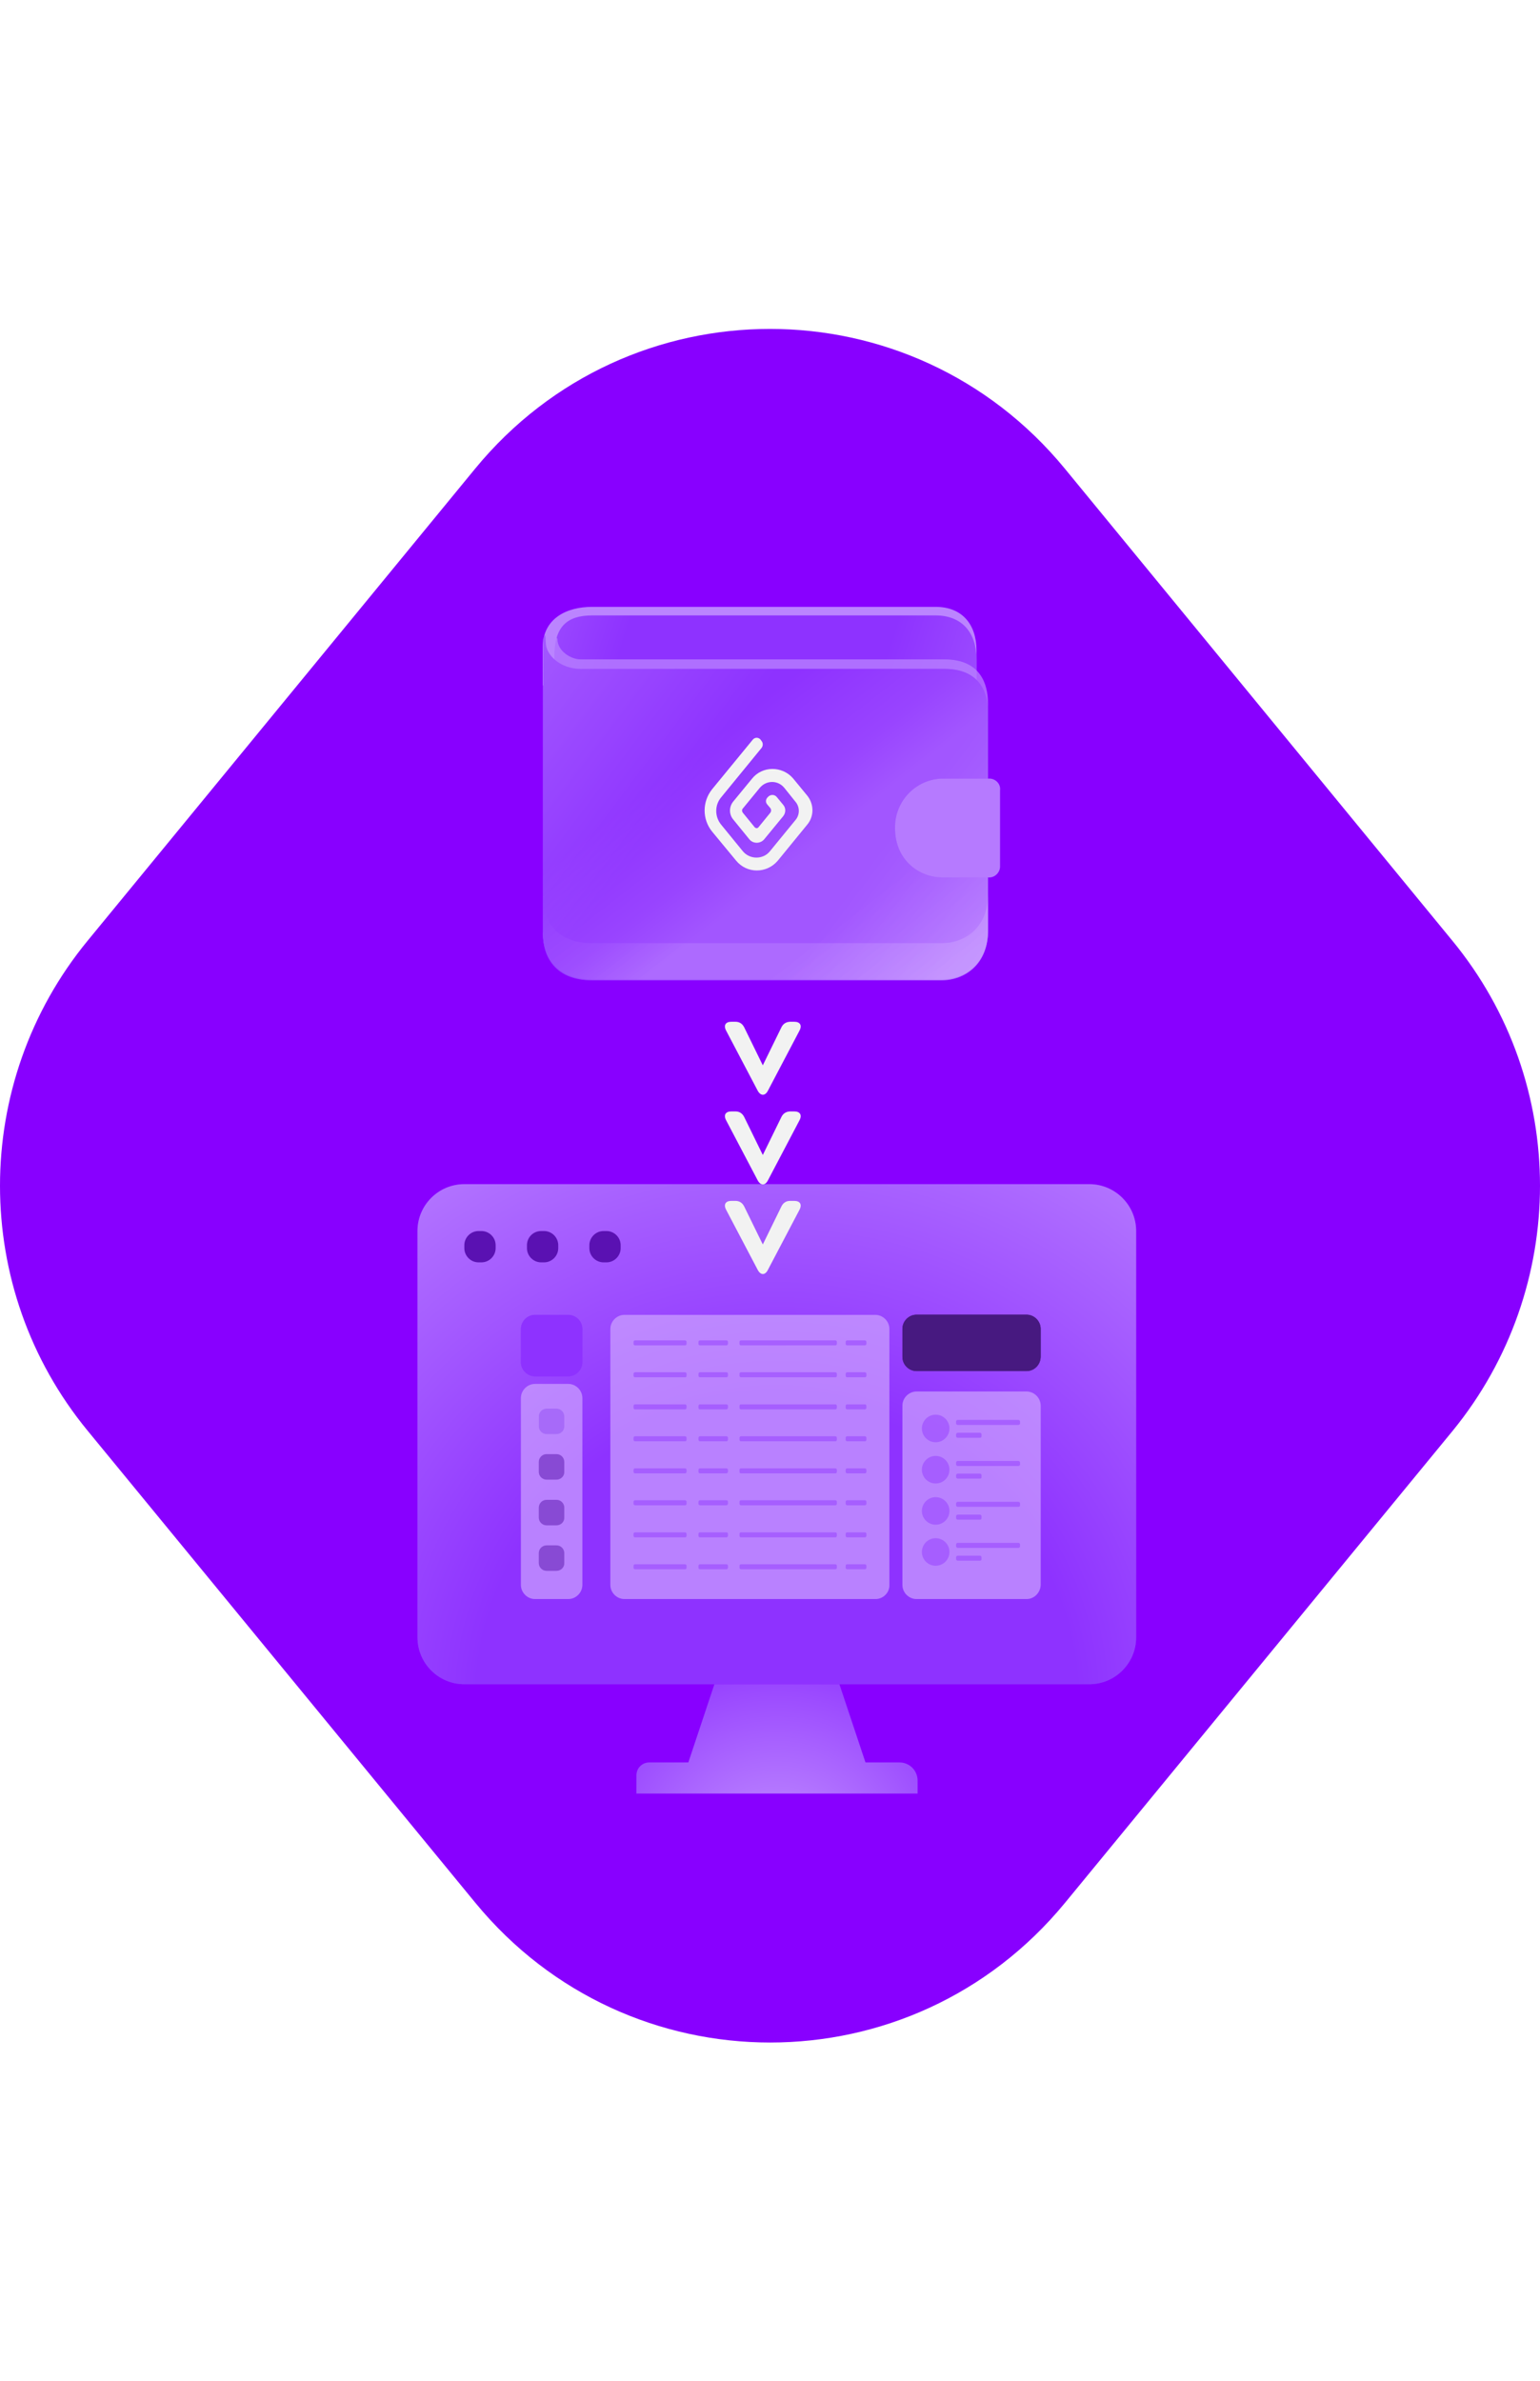 <?xml version="1.0" encoding="utf-8"?>
<!-- Generator: Adobe Illustrator 22.0.0, SVG Export Plug-In . SVG Version: 6.00 Build 0)  -->
<svg version="1.1" id="Capa_1" xmlns:serif="http://www.serif.com/"
	 xmlns="http://www.w3.org/2000/svg" xmlns:xlink="http://www.w3.org/1999/xlink" x="0px" y="0px" viewBox="0 0 792 1224"
	 style="enable-background:new 0 0 792 1224;" xml:space="preserve">
<style type="text/css">
	.st0{fill:#8800FF;}
	.st1{fill:#BB84FF;}
	.st2{fill:url(#SVGID_1_);}
	.st3{fill:#8E32FF;}
	.st4{opacity:0.74;fill:#BB84FF;enable-background:new    ;}
	.st5{fill:url(#SVGID_2_);}
	.st6{opacity:0.44;fill:url(#SVGID_3_);enable-background:new    ;}
	.st7{opacity:0.44;fill:#E8D6FF;enable-background:new    ;}
	.st8{opacity:0.44;fill:url(#SVGID_4_);enable-background:new    ;}
	.st9{fill:#F2F2F2;}
	.st10{opacity:0.17;fill:#BDCCD4;}
	.st11{fill:url(#SVGID_5_);}
	.st12{fill:url(#SVGID_6_);}
	.st13{fill:#5A11B2;}
	.st14{opacity:0.39;fill:#D2AEFF;}
	.st15{fill:#471980;}
	.st16{opacity:0.5;fill:#BDCCD4;}
	.st17{opacity:0.5;fill:#6B26BF;}
	.st18{opacity:0.5;}
	.st19{opacity:0.5;fill:#8E32FF;}
</style>
<g>
	<g>
		<path class="st0" d="M746.9,483.6L547.6,240.9c-39.4-47.9-95.5-71.8-151.6-71.8c-56.1,0-112.2,23.9-151.6,71.8L45.1,483.6
			C15,520.2,0,565,0,609.6c0,44.8,15,89.4,45.1,126l199.4,242.7c39.4,47.9,95.5,71.8,151.6,71.8c56.1,0,112.2-23.9,151.6-71.8
			l199.4-242.7C777,699,792,654.2,792,609.6C792,564.8,777,520.2,746.9,483.6z"/>
	</g>
	<g>
		<g>
			<g>
				<path class="st1" d="M502.2,352.4v-18c0-13.4-7.4-22.4-21-22.4H304.5c-12.9,0-25.4,5.8-25.4,21v19.4
					C279.1,352.4,502.2,352.4,502.2,352.4z"/>
				
					<linearGradient id="SVGID_1_" gradientUnits="userSpaceOnUse" x1="189.586" y1="1182.27" x2="605.737" y2="1314.802" gradientTransform="matrix(1 0 0 1 0 -908)">
					<stop  offset="0" style="stop-color:#BB84FF"/>
					<stop  offset="0.325" style="stop-color:#8E32FF"/>
					<stop  offset="0.624" style="stop-color:#8E32FF"/>
					<stop  offset="1" style="stop-color:#BB84FF"/>
				</linearGradient>
				<path class="st2" d="M502.2,356.8v-18c0-13.4-7.4-22.4-21-22.4H304.5c-12.9,0-19.4,5.8-19.4,21v19.4L502.2,356.8L502.2,356.8z"
					/>
				<circle class="st3" cx="477.5" cy="426.4" r="6.7"/>
				<path class="st4" d="M279.2,479.6c0,11.3,5.8,24,25.4,24h179.5c12.2,0,24-8.3,24-25.4V361.4c0-9.2-3.5-22.4-22.4-22.4H298.7
					c-5.3,0-12-4.4-12-10.4c0-1.6-7.4-3.5-7.4,3V479.6z"/>
				<g>
					
						<linearGradient id="SVGID_2_" gradientUnits="userSpaceOnUse" x1="255.845" y1="1227.076" x2="535.417" y2="1438.41" gradientTransform="matrix(1 0 0 1 0 -908)">
						<stop  offset="0" style="stop-color:#BB84FF"/>
						<stop  offset="0.37" style="stop-color:#8E32FF"/>
						<stop  offset="0.652" style="stop-color:#8E32FF"/>
						<stop  offset="1" style="stop-color:#BB84FF"/>
					</linearGradient>
					<path class="st5" d="M279.2,480c0,11.3,5.8,24,25.4,24h179.5c12.2,0,24-8.3,24-25.4V366.3c0-9.2-3.5-22.4-22.4-22.4H298.7
						c-10.8,0-18-7.4-18-13.4c-0.4-4.4,0-5.3-1.4-1.8V480z"/>
				</g>
				
					<linearGradient id="SVGID_3_" gradientUnits="userSpaceOnUse" x1="322.306" y1="1239.512" x2="515.804" y2="1487.789" gradientTransform="matrix(1 0 0 1 0 -908)">
					<stop  offset="0.21" style="stop-color:#8E32FF"/>
					<stop  offset="0.364" style="stop-color:#A55BFF"/>
					<stop  offset="0.45" style="stop-color:#BB84FF"/>
					<stop  offset="0.573" style="stop-color:#BB84FF"/>
					<stop  offset="0.746" style="stop-color:#D2ADFF"/>
				</linearGradient>
				<path class="st6" d="M279.2,480c0,11.3,5.8,24,25.4,24h179.5c12.2,0,24-8.3,24-25.4V366.3c0-9.2-3.5-22.4-22.4-22.4H298.7
					c-10.8,0-18-7.4-18-13.4c-0.4-4.4,0-5.3-1.4-1.8V480z"/>
				<path class="st3" d="M514.3,406.3c0.4-3-1.9-5.7-5.1-6c-0.4,0-0.5,0-0.9,0h-24c-13.6,0.5-24.2,11.8-24,25.4
					c0,17.1,13.1,25.4,24,25.4h24c3.2,0.2,5.8-2.3,6-5.3c0-0.2,0-0.5,0-0.5V406.3z"/>
				<path class="st7" d="M514.3,406.3c0.4-3-1.9-5.7-5.1-6c-0.4,0-0.5,0-0.9,0h-24c-13.6,0.5-24.2,11.8-24,25.4
					c0,17.1,13.1,25.4,24,25.4h24c3.2,0.2,5.8-2.3,6-5.3c0-0.2,0-0.5,0-0.5V406.3z"/>
				
					<linearGradient id="SVGID_4_" gradientUnits="userSpaceOnUse" x1="297.389" y1="1258.53" x2="490.886" y2="1506.807" gradientTransform="matrix(1 0 0 1 0 -908)">
					<stop  offset="0.21" style="stop-color:#8E32FF"/>
					<stop  offset="0.364" style="stop-color:#A55BFF"/>
					<stop  offset="0.45" style="stop-color:#BB84FF"/>
					<stop  offset="0.573" style="stop-color:#BB84FF"/>
					<stop  offset="0.746" style="stop-color:#D2ADFF"/>
				</linearGradient>
				<path class="st8" d="M484.2,484.9H304.7c-19.6,0-25.4-12.7-25.4-24v18.6c0,11.3,5.8,24,25.4,24h179.5c12.2,0,24-8.3,24-25.4
					v-18.6C508.2,476.6,496.6,484.9,484.2,484.9z"/>
			</g>
			<g>
				<path class="st9" d="M386.7,400.4l-9.7,11.8c-2.1,2.7-2.1,6.4,0,9l8.3,10.2c1.9,2.5,5.8,2.5,7.8,0l9.7-11.8
					c1.4-1.8,1.4-4.2,0-5.8l-3.2-3.9c-1.2-1.6-3.5-1.6-4.8,0l-0.2,0.2c-0.9,1.1-0.9,2.5,0,3.5l1.6,1.9c0.5,0.7,0.5,1.6,0,2.3
					l-6.2,7.6c-0.5,0.5-1.2,0.5-1.8,0l-6.2-7.6c-0.5-0.7-0.5-1.6,0-2.1l8.7-10.6c3.4-4.1,9.4-4.1,12.7,0l5.7,7.1
					c2.3,2.7,2.3,6.7,0,9.4L396,437.6c-3.5,4.4-10.4,4.4-14,0L370.9,424c-3.4-4.1-3.4-10.1,0-14.1l20.7-25.3c0.9-1.1,0.9-2.7,0-3.7
					l-0.5-0.7c-1.1-1.2-2.8-1.2-3.9,0l-21,25.6c-5.1,6.4-5.1,15.4,0,21.7l12.4,15c5.5,6.7,15.7,6.7,21.4,0l15.2-18.6
					c3.5-4.2,3.5-10.4,0-14.8l-7.4-9C402.2,393.7,392,393.7,386.7,400.4z"/>
			</g>
		</g>
	</g>
	<g>
		<g>
			<g>
				<path class="st10" d="M238.8,608.8h321.4c13.3,0,24.1,10.8,24.1,24.1v208.9c0,13.3-10.8,24.1-24.1,24.1H238.8
					c-13.3,0-24.1-10.8-24.1-24.1V632.9C214.7,619.6,225.5,608.8,238.8,608.8z"/>
				<radialGradient id="SVGID_5_" cx="399.529" cy="875.222" r="360.542" gradientUnits="userSpaceOnUse">
					<stop  offset="0.428" style="stop-color:#8E32FF"/>
					<stop  offset="1" style="stop-color:#BB84FF"/>
				</radialGradient>
				<path class="st11" d="M238.8,608.8h321.4c13.3,0,24.1,10.8,24.1,24.1v208.9c0,13.3-10.8,24.1-24.1,24.1H238.8
					c-13.3,0-24.1-10.8-24.1-24.1V632.9C214.7,619.6,225.5,608.8,238.8,608.8z"/>
				<radialGradient id="SVGID_6_" cx="399.529" cy="959.189" r="148.498" gradientUnits="userSpaceOnUse">
					<stop  offset="0.155" style="stop-color:#BB84FF"/>
					<stop  offset="0.794" style="stop-color:#8E32FF"/>
				</radialGradient>
				<path class="st12" d="M445.1,906.1l-13.4-40.2h-64.3L354,906.1h-20.1c-3.7,0-6.6,3-6.6,6.6v9.4h144.6v-6.7
					c0-5.2-4.2-9.3-9.3-9.3H445.1z"/>
				<path class="st13" d="M246.1,632.9h1.5c4,0,7.3,3.3,7.3,7.3v1.5c0,4-3.3,7.3-7.3,7.3h-1.5c-4,0-7.3-3.3-7.3-7.3v-1.5
					C238.8,636.2,242.1,632.9,246.1,632.9z"/>
				<path class="st13" d="M278.3,632.9h1.5c4,0,7.3,3.3,7.3,7.3v1.5c0,4-3.3,7.3-7.3,7.3h-1.5c-4,0-7.3-3.3-7.3-7.3v-1.5
					C271,636.2,274.2,632.9,278.3,632.9z"/>
				<path class="st13" d="M310.4,632.9h1.5c4,0,7.3,3.3,7.3,7.3v1.5c0,4-3.3,7.3-7.3,7.3h-1.5c-4,0-7.3-3.3-7.3-7.3v-1.5
					C303.1,636.2,306.4,632.9,310.4,632.9z"/>
			</g>
		</g>
		<g>
			<g>
				<path class="st9" d="M289.7,692.7c0-0.5-0.2-1-0.4-1.5c-0.1-0.1-0.1-0.2-0.2-0.3l-0.4-0.5l-1.4-2c-0.1-0.1-0.2-0.2-0.2-0.3
					c-0.2-0.2-0.3-0.3-0.5-0.4c0,0,0,0,0,0c-0.5-0.4-1.1-0.6-1.8-0.6c0,0,0,0,0,0c-0.7,0-1.4,0.2-1.9,0.7c-0.2,0.2-0.4,0.4-0.6,0.6
					c0,0,0,0,0,0l0,0l-1.3,1.7l0,0l-1.7,2.3c0,0,0,0,0,0.1c0,0.1-0.1,0.2-0.1,0.2c0,0.2,0,0.4,0.1,0.6l0.9,1.3l0.6,0.8l0,0.1
					l1.4,1.8c0.1,0.2,0.4,0.3,0.6,0.3c0,0,0,0,0.1,0c0.2,0,0.4-0.1,0.6-0.3l1.4-1.9l0,0l0.6-0.8l1-1.3c0.1-0.2,0.2-0.4,0.1-0.6
					c0-0.1-0.1-0.2-0.1-0.3l-0.2-0.2l-0.9-1.2c-0.2-0.3-0.6-0.4-0.9-0.3c-0.1,0-0.1,0.1-0.2,0.1c0,0,0,0,0,0c0,0,0,0,0,0
					c0,0-0.1,0.1-0.1,0.1l0,0l-0.3,0.4c0,0-0.1,0.1-0.1,0.2c0,0,0,0.1,0,0.1l0.6,0.8v0l0.1,0.2c0,0,0,0,0,0.1c0,0,0,0,0,0.1
					c0,0.1,0,0.2-0.1,0.4l-0.7,1l0,0l-0.1,0.2l-0.8,1.1c0,0-0.1,0.1-0.1,0.1c-0.1,0-0.1,0-0.2-0.1l-0.8-1.1l-0.1-0.1l0,0l-0.8-1.1
					c0,0,0-0.1,0-0.1c0-0.1,0-0.1,0-0.2l0,0l0.9-1.3l0,0l0.9-1.3l0.6-0.8c0,0,0,0,0,0c0.5-0.7,1.5-0.8,2.1-0.4c0,0,0,0,0,0
					c0.2,0.1,0.3,0.2,0.4,0.4l1.5,2.1l0.3,0.4c0.2,0.3,0.3,0.6,0.3,0.9c0,0.4-0.1,0.9-0.3,1.2l-1,1.3l-1.1,1.5l0,0l-1.7,2.3
					c-0.3,0.4-0.8,0.7-1.3,0.7c-0.5,0-1.1-0.2-1.4-0.7l-1.6-2.2l0-0.1l-1.1-1.5l-0.8-1.1c-0.3-0.4-0.4-0.9-0.4-1.4
					c0-0.3,0.1-0.7,0.3-1c0,0,0.1-0.1,0.1-0.1l2.1-2.9l0,0l1-1.3l0,0l1.9-2.6l0.6-0.9c0,0,0,0,0,0c0,0,0,0,0,0
					c0.2-0.3,0.2-0.8-0.1-1h0l0,0c0,0,0,0,0,0l-0.4-0.3c0,0-0.1,0-0.1,0c-0.1,0-0.2,0-0.3,0.1l-0.3,0.4l0,0l0,0l0,0l-2.2,3l0,0
					l-1,1.3l0,0l-2.4,3.2c0,0,0,0,0,0.1c0,0,0,0,0,0.1c-0.4,0.6-0.6,1.2-0.6,1.9c0,0.8,0.2,1.6,0.7,2.3l0.7,1l1.5,2l0.1,0.1l1.3,1.8
					c0.6,0.8,1.6,1.3,2.6,1.3c0,0,0,0,0,0c1,0,2-0.5,2.6-1.3l1.4-1.8l0,0l1.4-1.9l0.9-1.3C289.5,694.2,289.7,693.5,289.7,692.7z"/>
			</g>
		</g>
		<g>
			<g>
				<path class="st3" d="M292.2,707.6h-17c-4,0-7.3-3.3-7.3-7.3v-17c0-4,3.3-7.3,7.3-7.3h17c4,0,7.3,3.3,7.3,7.3v17
					C299.5,704.3,296.2,707.6,292.2,707.6z"/>
				<path class="st14" d="M292.2,822.1h-17c-4,0-7.3-3.3-7.3-7.3v-96c0-4,3.3-7.3,7.3-7.3h17c4,0,7.3,3.3,7.3,7.3v96
					C299.5,818.8,296.2,822.1,292.2,822.1z"/>
				<path class="st14" d="M450.2,822.1H321.2c-4,0-7.3-3.3-7.3-7.3V683.3c0-4,3.3-7.3,7.3-7.3h128.9c4,0,7.3,3.3,7.3,7.3v131.6
					C457.5,818.8,454.2,822.1,450.2,822.1z"/>
				<path class="st14" d="M527.9,822.1h-56.5c-4,0-7.3-3.3-7.3-7.3v-92.1c0-4,3.3-7.3,7.3-7.3h56.5c4,0,7.3,3.3,7.3,7.3v92.1
					C535.1,818.8,531.9,822.1,527.9,822.1z"/>
				<path class="st15" d="M527.9,704.9h-56.5c-4,0-7.3-3.3-7.3-7.3v-14.4c0-4,3.3-7.3,7.3-7.3h56.5c4,0,7.3,3.3,7.3,7.3v14.4
					C535.1,701.7,531.9,704.9,527.9,704.9z"/>
				<path class="st16" d="M286.2,737.3h-5.1c-2.2,0-4-1.8-4-4v-5.1c0-2.2,1.8-4,4-4h5.1c2.2,0,4,1.8,4,4v5.1
					C290.3,735.5,288.4,737.3,286.2,737.3z"/>
				<path class="st17" d="M286.2,760.7h-5.1c-2.2,0-4-1.8-4-4v-5.1c0-2.2,1.8-4,4-4h5.1c2.2,0,4,1.8,4,4v5.1
					C290.3,758.9,288.4,760.7,286.2,760.7z"/>
				<path class="st17" d="M286.2,784.2h-5.1c-2.2,0-4-1.8-4-4v-5.1c0-2.2,1.8-4,4-4h5.1c2.2,0,4,1.8,4,4v5.1
					C290.3,782.4,288.4,784.2,286.2,784.2z"/>
				<path class="st17" d="M286.2,807.6h-5.1c-2.2,0-4-1.8-4-4v-5.1c0-2.2,1.8-4,4-4h5.1c2.2,0,4,1.8,4,4v5.1
					C290.3,805.8,288.4,807.6,286.2,807.6z"/>
				<g class="st18">
					<g>
						<path class="st1" d="M352.3,691.7h-25.7c-0.4,0-0.8-0.3-0.8-0.8v-1c0-0.4,0.3-0.8,0.8-0.8h25.7c0.4,0,0.8,0.3,0.8,0.8v1
							C353.1,691.3,352.8,691.7,352.3,691.7z"/>
						<path class="st1" d="M373.6,691.7H360c-0.4,0-0.8-0.3-0.8-0.8v-1c0-0.4,0.3-0.8,0.8-0.8h13.6c0.4,0,0.8,0.3,0.8,0.8v1
							C374.3,691.3,374,691.7,373.6,691.7z"/>
						<path class="st1" d="M429.6,691.7h-48.5c-0.4,0-0.8-0.3-0.8-0.8v-1c0-0.4,0.3-0.8,0.8-0.8h48.5c0.4,0,0.8,0.3,0.8,0.8v1
							C430.4,691.3,430.1,691.7,429.6,691.7z"/>
						<path class="st1" d="M444.8,691.7h-9.1c-0.4,0-0.8-0.3-0.8-0.8v-1c0-0.4,0.3-0.8,0.8-0.8h9.1c0.4,0,0.8,0.3,0.8,0.8v1
							C445.6,691.3,445.2,691.7,444.8,691.7z"/>
					</g>
					<g>
						<path class="st1" d="M352.3,708.1h-25.7c-0.4,0-0.8-0.3-0.8-0.8v-1c0-0.4,0.3-0.8,0.8-0.8h25.7c0.4,0,0.8,0.3,0.8,0.8v1
							C353.1,707.8,352.8,708.1,352.3,708.1z"/>
						<path class="st1" d="M373.6,708.1H360c-0.4,0-0.8-0.3-0.8-0.8v-1c0-0.4,0.3-0.8,0.8-0.8h13.6c0.4,0,0.8,0.3,0.8,0.8v1
							C374.3,707.8,374,708.1,373.6,708.1z"/>
						<path class="st1" d="M429.6,708.1h-48.5c-0.4,0-0.8-0.3-0.8-0.8v-1c0-0.4,0.3-0.8,0.8-0.8h48.5c0.4,0,0.8,0.3,0.8,0.8v1
							C430.4,707.8,430.1,708.1,429.6,708.1z"/>
						<path class="st1" d="M444.8,708.1h-9.1c-0.4,0-0.8-0.3-0.8-0.8v-1c0-0.4,0.3-0.8,0.8-0.8h9.1c0.4,0,0.8,0.3,0.8,0.8v1
							C445.6,707.8,445.2,708.1,444.8,708.1z"/>
					</g>
					<g>
						<path class="st1" d="M352.3,724.6h-25.7c-0.4,0-0.8-0.3-0.8-0.8v-1c0-0.4,0.3-0.8,0.8-0.8h25.7c0.4,0,0.8,0.3,0.8,0.8v1
							C353.1,724.2,352.8,724.6,352.3,724.6z"/>
						<path class="st1" d="M373.6,724.6H360c-0.4,0-0.8-0.3-0.8-0.8v-1c0-0.4,0.3-0.8,0.8-0.8h13.6c0.4,0,0.8,0.3,0.8,0.8v1
							C374.3,724.2,374,724.6,373.6,724.6z"/>
						<path class="st1" d="M429.6,724.6h-48.5c-0.4,0-0.8-0.3-0.8-0.8v-1c0-0.4,0.3-0.8,0.8-0.8h48.5c0.4,0,0.8,0.3,0.8,0.8v1
							C430.4,724.2,430.1,724.6,429.6,724.6z"/>
						<path class="st1" d="M444.8,724.6h-9.1c-0.4,0-0.8-0.3-0.8-0.8v-1c0-0.4,0.3-0.8,0.8-0.8h9.1c0.4,0,0.8,0.3,0.8,0.8v1
							C445.6,724.2,445.2,724.6,444.8,724.6z"/>
					</g>
					<g>
						<path class="st1" d="M352.3,741h-25.7c-0.4,0-0.8-0.3-0.8-0.8v-1c0-0.4,0.3-0.8,0.8-0.8h25.7c0.4,0,0.8,0.3,0.8,0.8v1
							C353.1,740.7,352.8,741,352.3,741z"/>
						<path class="st1" d="M373.6,741H360c-0.4,0-0.8-0.3-0.8-0.8v-1c0-0.4,0.3-0.8,0.8-0.8h13.6c0.4,0,0.8,0.3,0.8,0.8v1
							C374.3,740.7,374,741,373.6,741z"/>
						<path class="st1" d="M429.6,741h-48.5c-0.4,0-0.8-0.3-0.8-0.8v-1c0-0.4,0.3-0.8,0.8-0.8h48.5c0.4,0,0.8,0.3,0.8,0.8v1
							C430.4,740.7,430.1,741,429.6,741z"/>
						<path class="st1" d="M444.8,741h-9.1c-0.4,0-0.8-0.3-0.8-0.8v-1c0-0.4,0.3-0.8,0.8-0.8h9.1c0.4,0,0.8,0.3,0.8,0.8v1
							C445.6,740.7,445.2,741,444.8,741z"/>
					</g>
					<g>
						<path class="st1" d="M352.3,757.5h-25.7c-0.4,0-0.8-0.3-0.8-0.8v-1c0-0.4,0.3-0.8,0.8-0.8h25.7c0.4,0,0.8,0.3,0.8,0.8v1
							C353.1,757.1,352.8,757.5,352.3,757.5z"/>
						<path class="st1" d="M373.6,757.5H360c-0.4,0-0.8-0.3-0.8-0.8v-1c0-0.4,0.3-0.8,0.8-0.8h13.6c0.4,0,0.8,0.3,0.8,0.8v1
							C374.3,757.1,374,757.5,373.6,757.5z"/>
						<path class="st1" d="M429.6,757.5h-48.5c-0.4,0-0.8-0.3-0.8-0.8v-1c0-0.4,0.3-0.8,0.8-0.8h48.5c0.4,0,0.8,0.3,0.8,0.8v1
							C430.4,757.1,430.1,757.5,429.6,757.5z"/>
						<path class="st1" d="M444.8,757.5h-9.1c-0.4,0-0.8-0.3-0.8-0.8v-1c0-0.4,0.3-0.8,0.8-0.8h9.1c0.4,0,0.8,0.3,0.8,0.8v1
							C445.6,757.1,445.2,757.5,444.8,757.5z"/>
					</g>
					<g>
						<path class="st1" d="M352.3,773.9h-25.7c-0.4,0-0.8-0.3-0.8-0.8v-1c0-0.4,0.3-0.8,0.8-0.8h25.7c0.4,0,0.8,0.3,0.8,0.8v1
							C353.1,773.6,352.8,773.9,352.3,773.9z"/>
						<path class="st1" d="M373.6,773.9H360c-0.4,0-0.8-0.3-0.8-0.8v-1c0-0.4,0.3-0.8,0.8-0.8h13.6c0.4,0,0.8,0.3,0.8,0.8v1
							C374.3,773.6,374,773.9,373.6,773.9z"/>
						<path class="st1" d="M429.6,773.9h-48.5c-0.4,0-0.8-0.3-0.8-0.8v-1c0-0.4,0.3-0.8,0.8-0.8h48.5c0.4,0,0.8,0.3,0.8,0.8v1
							C430.4,773.6,430.1,773.9,429.6,773.9z"/>
						<path class="st1" d="M444.8,773.9h-9.1c-0.4,0-0.8-0.3-0.8-0.8v-1c0-0.4,0.3-0.8,0.8-0.8h9.1c0.4,0,0.8,0.3,0.8,0.8v1
							C445.6,773.6,445.2,773.9,444.8,773.9z"/>
					</g>
					<g>
						<path class="st1" d="M352.3,790.4h-25.7c-0.4,0-0.8-0.3-0.8-0.8v-1c0-0.4,0.3-0.8,0.8-0.8h25.7c0.4,0,0.8,0.3,0.8,0.8v1
							C353.1,790,352.8,790.4,352.3,790.4z"/>
						<path class="st1" d="M373.6,790.4H360c-0.4,0-0.8-0.3-0.8-0.8v-1c0-0.4,0.3-0.8,0.8-0.8h13.6c0.4,0,0.8,0.3,0.8,0.8v1
							C374.3,790,374,790.4,373.6,790.4z"/>
						<path class="st1" d="M429.6,790.4h-48.5c-0.4,0-0.8-0.3-0.8-0.8v-1c0-0.4,0.3-0.8,0.8-0.8h48.5c0.4,0,0.8,0.3,0.8,0.8v1
							C430.4,790,430.1,790.4,429.6,790.4z"/>
						<path class="st1" d="M444.8,790.4h-9.1c-0.4,0-0.8-0.3-0.8-0.8v-1c0-0.4,0.3-0.8,0.8-0.8h9.1c0.4,0,0.8,0.3,0.8,0.8v1
							C445.6,790,445.2,790.4,444.8,790.4z"/>
					</g>
					<g>
						<path class="st1" d="M352.3,806.8h-25.7c-0.4,0-0.8-0.3-0.8-0.8v-1c0-0.4,0.3-0.8,0.8-0.8h25.7c0.4,0,0.8,0.3,0.8,0.8v1
							C353.1,806.5,352.8,806.8,352.3,806.8z"/>
						<path class="st1" d="M373.6,806.8H360c-0.4,0-0.8-0.3-0.8-0.8v-1c0-0.4,0.3-0.8,0.8-0.8h13.6c0.4,0,0.8,0.3,0.8,0.8v1
							C374.3,806.5,374,806.8,373.6,806.8z"/>
						<path class="st1" d="M429.6,806.8h-48.5c-0.4,0-0.8-0.3-0.8-0.8v-1c0-0.4,0.3-0.8,0.8-0.8h48.5c0.4,0,0.8,0.3,0.8,0.8v1
							C430.4,806.5,430.1,806.8,429.6,806.8z"/>
						<path class="st1" d="M444.8,806.8h-9.1c-0.4,0-0.8-0.3-0.8-0.8v-1c0-0.4,0.3-0.8,0.8-0.8h9.1c0.4,0,0.8,0.3,0.8,0.8v1
							C445.6,806.5,445.2,806.8,444.8,806.8z"/>
					</g>
				</g>
				<g class="st18">
					<circle class="st1" cx="481.2" cy="734.4" r="7.1"/>
					<circle class="st1" cx="481.2" cy="755.6" r="7.1"/>
					<circle class="st1" cx="481.2" cy="776.8" r="7.1"/>
					<circle class="st1" cx="481.2" cy="797.9" r="7.1"/>
					<path class="st1" d="M523.8,732.6h-31.3c-0.4,0-0.8-0.4-0.8-0.8v-1c0-0.4,0.4-0.8,0.8-0.8h31.3c0.4,0,0.8,0.4,0.8,0.8v1
						C524.6,732.2,524.2,732.6,523.8,732.6z"/>
					<path class="st1" d="M523.8,774.7h-31.3c-0.4,0-0.8-0.4-0.8-0.8v-1c0-0.4,0.4-0.8,0.8-0.8h31.3c0.4,0,0.8,0.4,0.8,0.8v1
						C524.6,774.4,524.2,774.7,523.8,774.7z"/>
					<path class="st1" d="M523.8,795.8h-31.3c-0.4,0-0.8-0.4-0.8-0.8v-1c0-0.4,0.4-0.8,0.8-0.8h31.3c0.4,0,0.8,0.4,0.8,0.8v1
						C524.6,795.4,524.2,795.8,523.8,795.8z"/>
					<path class="st1" d="M523.8,753.7h-31.3c-0.4,0-0.8-0.4-0.8-0.8v-1c0-0.4,0.4-0.8,0.8-0.8h31.3c0.4,0,0.8,0.4,0.8,0.8v1
						C524.6,753.3,524.2,753.7,523.8,753.7z"/>
					<path class="st1" d="M504,739.2h-11.5c-0.4,0-0.8-0.4-0.8-0.8v-1c0-0.4,0.4-0.8,0.8-0.8H504c0.4,0,0.8,0.4,0.8,0.8v1
						C504.9,738.8,504.5,739.2,504,739.2z"/>
					<path class="st1" d="M504,781.3h-11.5c-0.4,0-0.8-0.4-0.8-0.8v-1c0-0.4,0.4-0.8,0.8-0.8H504c0.4,0,0.8,0.4,0.8,0.8v1
						C504.9,780.9,504.5,781.3,504,781.3z"/>
					<path class="st1" d="M504,802.4h-11.5c-0.4,0-0.8-0.4-0.8-0.8v-1c0-0.4,0.4-0.8,0.8-0.8H504c0.4,0,0.8,0.4,0.8,0.8v1
						C504.9,802,504.5,802.4,504,802.4z"/>
					<path class="st1" d="M504,760.2h-11.5c-0.4,0-0.8-0.4-0.8-0.8v-1c0-0.4,0.4-0.8,0.8-0.8H504c0.4,0,0.8,0.4,0.8,0.8v1
						C504.9,759.9,504.5,760.2,504,760.2z"/>
				</g>
			</g>
			<g>
				<path class="st3" d="M292.2,707.6h-17c-4,0-7.3-3.3-7.3-7.3v-17c0-4,3.3-7.3,7.3-7.3h17c4,0,7.3,3.3,7.3,7.3v17
					C299.5,704.3,296.2,707.6,292.2,707.6z"/>
				<path class="st14" d="M292.2,822.1h-17c-4,0-7.3-3.3-7.3-7.3v-96c0-4,3.3-7.3,7.3-7.3h17c4,0,7.3,3.3,7.3,7.3v96
					C299.5,818.8,296.2,822.1,292.2,822.1z"/>
				<path class="st14" d="M450.2,822.1H321.2c-4,0-7.3-3.3-7.3-7.3V683.3c0-4,3.3-7.3,7.3-7.3h128.9c4,0,7.3,3.3,7.3,7.3v131.6
					C457.5,818.8,454.2,822.1,450.2,822.1z"/>
				<path class="st14" d="M527.9,822.1h-56.5c-4,0-7.3-3.3-7.3-7.3v-92.1c0-4,3.3-7.3,7.3-7.3h56.5c4,0,7.3,3.3,7.3,7.3v92.1
					C535.1,818.8,531.9,822.1,527.9,822.1z"/>
				<path class="st15" d="M527.9,704.9h-56.5c-4,0-7.3-3.3-7.3-7.3v-14.4c0-4,3.3-7.3,7.3-7.3h56.5c4,0,7.3,3.3,7.3,7.3v14.4
					C535.1,701.7,531.9,704.9,527.9,704.9z"/>
				<path class="st19" d="M286.2,737.3h-5.1c-2.2,0-4-1.8-4-4v-5.1c0-2.2,1.8-4,4-4h5.1c2.2,0,4,1.8,4,4v5.1
					C290.3,735.5,288.4,737.3,286.2,737.3z"/>
				<path class="st17" d="M286.2,760.7h-5.1c-2.2,0-4-1.8-4-4v-5.1c0-2.2,1.8-4,4-4h5.1c2.2,0,4,1.8,4,4v5.1
					C290.3,758.9,288.4,760.7,286.2,760.7z"/>
				<path class="st17" d="M286.2,784.2h-5.1c-2.2,0-4-1.8-4-4v-5.1c0-2.2,1.8-4,4-4h5.1c2.2,0,4,1.8,4,4v5.1
					C290.3,782.4,288.4,784.2,286.2,784.2z"/>
				<path class="st17" d="M286.2,807.6h-5.1c-2.2,0-4-1.8-4-4v-5.1c0-2.2,1.8-4,4-4h5.1c2.2,0,4,1.8,4,4v5.1
					C290.3,805.8,288.4,807.6,286.2,807.6z"/>
				<g class="st18">
					<g>
						<path class="st3" d="M352.3,691.7h-25.7c-0.4,0-0.8-0.3-0.8-0.8v-1c0-0.4,0.3-0.8,0.8-0.8h25.7c0.4,0,0.8,0.3,0.8,0.8v1
							C353.1,691.3,352.8,691.7,352.3,691.7z"/>
						<path class="st3" d="M373.6,691.7H360c-0.4,0-0.8-0.3-0.8-0.8v-1c0-0.4,0.3-0.8,0.8-0.8h13.6c0.4,0,0.8,0.3,0.8,0.8v1
							C374.3,691.3,374,691.7,373.6,691.7z"/>
						<path class="st3" d="M429.6,691.7h-48.5c-0.4,0-0.8-0.3-0.8-0.8v-1c0-0.4,0.3-0.8,0.8-0.8h48.5c0.4,0,0.8,0.3,0.8,0.8v1
							C430.4,691.3,430.1,691.7,429.6,691.7z"/>
						<path class="st3" d="M444.8,691.7h-9.1c-0.4,0-0.8-0.3-0.8-0.8v-1c0-0.4,0.3-0.8,0.8-0.8h9.1c0.4,0,0.8,0.3,0.8,0.8v1
							C445.6,691.3,445.2,691.7,444.8,691.7z"/>
					</g>
					<g>
						<path class="st3" d="M352.3,708.1h-25.7c-0.4,0-0.8-0.3-0.8-0.8v-1c0-0.4,0.3-0.8,0.8-0.8h25.7c0.4,0,0.8,0.3,0.8,0.8v1
							C353.1,707.8,352.8,708.1,352.3,708.1z"/>
						<path class="st3" d="M373.6,708.1H360c-0.4,0-0.8-0.3-0.8-0.8v-1c0-0.4,0.3-0.8,0.8-0.8h13.6c0.4,0,0.8,0.3,0.8,0.8v1
							C374.3,707.8,374,708.1,373.6,708.1z"/>
						<path class="st3" d="M429.6,708.1h-48.5c-0.4,0-0.8-0.3-0.8-0.8v-1c0-0.4,0.3-0.8,0.8-0.8h48.5c0.4,0,0.8,0.3,0.8,0.8v1
							C430.4,707.8,430.1,708.1,429.6,708.1z"/>
						<path class="st3" d="M444.8,708.1h-9.1c-0.4,0-0.8-0.3-0.8-0.8v-1c0-0.4,0.3-0.8,0.8-0.8h9.1c0.4,0,0.8,0.3,0.8,0.8v1
							C445.6,707.8,445.2,708.1,444.8,708.1z"/>
					</g>
					<g>
						<path class="st3" d="M352.3,724.6h-25.7c-0.4,0-0.8-0.3-0.8-0.8v-1c0-0.4,0.3-0.8,0.8-0.8h25.7c0.4,0,0.8,0.3,0.8,0.8v1
							C353.1,724.2,352.8,724.6,352.3,724.6z"/>
						<path class="st3" d="M373.6,724.6H360c-0.4,0-0.8-0.3-0.8-0.8v-1c0-0.4,0.3-0.8,0.8-0.8h13.6c0.4,0,0.8,0.3,0.8,0.8v1
							C374.3,724.2,374,724.6,373.6,724.6z"/>
						<path class="st3" d="M429.6,724.6h-48.5c-0.4,0-0.8-0.3-0.8-0.8v-1c0-0.4,0.3-0.8,0.8-0.8h48.5c0.4,0,0.8,0.3,0.8,0.8v1
							C430.4,724.2,430.1,724.6,429.6,724.6z"/>
						<path class="st3" d="M444.8,724.6h-9.1c-0.4,0-0.8-0.3-0.8-0.8v-1c0-0.4,0.3-0.8,0.8-0.8h9.1c0.4,0,0.8,0.3,0.8,0.8v1
							C445.6,724.2,445.2,724.6,444.8,724.6z"/>
					</g>
					<g>
						<path class="st3" d="M352.3,741h-25.7c-0.4,0-0.8-0.3-0.8-0.8v-1c0-0.4,0.3-0.8,0.8-0.8h25.7c0.4,0,0.8,0.3,0.8,0.8v1
							C353.1,740.7,352.8,741,352.3,741z"/>
						<path class="st3" d="M373.6,741H360c-0.4,0-0.8-0.3-0.8-0.8v-1c0-0.4,0.3-0.8,0.8-0.8h13.6c0.4,0,0.8,0.3,0.8,0.8v1
							C374.3,740.7,374,741,373.6,741z"/>
						<path class="st3" d="M429.6,741h-48.5c-0.4,0-0.8-0.3-0.8-0.8v-1c0-0.4,0.3-0.8,0.8-0.8h48.5c0.4,0,0.8,0.3,0.8,0.8v1
							C430.4,740.7,430.1,741,429.6,741z"/>
						<path class="st3" d="M444.8,741h-9.1c-0.4,0-0.8-0.3-0.8-0.8v-1c0-0.4,0.3-0.8,0.8-0.8h9.1c0.4,0,0.8,0.3,0.8,0.8v1
							C445.6,740.7,445.2,741,444.8,741z"/>
					</g>
					<g>
						<path class="st3" d="M352.3,757.5h-25.7c-0.4,0-0.8-0.3-0.8-0.8v-1c0-0.4,0.3-0.8,0.8-0.8h25.7c0.4,0,0.8,0.3,0.8,0.8v1
							C353.1,757.1,352.8,757.5,352.3,757.5z"/>
						<path class="st3" d="M373.6,757.5H360c-0.4,0-0.8-0.3-0.8-0.8v-1c0-0.4,0.3-0.8,0.8-0.8h13.6c0.4,0,0.8,0.3,0.8,0.8v1
							C374.3,757.1,374,757.5,373.6,757.5z"/>
						<path class="st3" d="M429.6,757.5h-48.5c-0.4,0-0.8-0.3-0.8-0.8v-1c0-0.4,0.3-0.8,0.8-0.8h48.5c0.4,0,0.8,0.3,0.8,0.8v1
							C430.4,757.1,430.1,757.5,429.6,757.5z"/>
						<path class="st3" d="M444.8,757.5h-9.1c-0.4,0-0.8-0.3-0.8-0.8v-1c0-0.4,0.3-0.8,0.8-0.8h9.1c0.4,0,0.8,0.3,0.8,0.8v1
							C445.6,757.1,445.2,757.5,444.8,757.5z"/>
					</g>
					<g>
						<path class="st3" d="M352.3,773.9h-25.7c-0.4,0-0.8-0.3-0.8-0.8v-1c0-0.4,0.3-0.8,0.8-0.8h25.7c0.4,0,0.8,0.3,0.8,0.8v1
							C353.1,773.6,352.8,773.9,352.3,773.9z"/>
						<path class="st3" d="M373.6,773.9H360c-0.4,0-0.8-0.3-0.8-0.8v-1c0-0.4,0.3-0.8,0.8-0.8h13.6c0.4,0,0.8,0.3,0.8,0.8v1
							C374.3,773.6,374,773.9,373.6,773.9z"/>
						<path class="st3" d="M429.6,773.9h-48.5c-0.4,0-0.8-0.3-0.8-0.8v-1c0-0.4,0.3-0.8,0.8-0.8h48.5c0.4,0,0.8,0.3,0.8,0.8v1
							C430.4,773.6,430.1,773.9,429.6,773.9z"/>
						<path class="st3" d="M444.8,773.9h-9.1c-0.4,0-0.8-0.3-0.8-0.8v-1c0-0.4,0.3-0.8,0.8-0.8h9.1c0.4,0,0.8,0.3,0.8,0.8v1
							C445.6,773.6,445.2,773.9,444.8,773.9z"/>
					</g>
					<g>
						<path class="st3" d="M352.3,790.4h-25.7c-0.4,0-0.8-0.3-0.8-0.8v-1c0-0.4,0.3-0.8,0.8-0.8h25.7c0.4,0,0.8,0.3,0.8,0.8v1
							C353.1,790,352.8,790.4,352.3,790.4z"/>
						<path class="st3" d="M373.6,790.4H360c-0.4,0-0.8-0.3-0.8-0.8v-1c0-0.4,0.3-0.8,0.8-0.8h13.6c0.4,0,0.8,0.3,0.8,0.8v1
							C374.3,790,374,790.4,373.6,790.4z"/>
						<path class="st3" d="M429.6,790.4h-48.5c-0.4,0-0.8-0.3-0.8-0.8v-1c0-0.4,0.3-0.8,0.8-0.8h48.5c0.4,0,0.8,0.3,0.8,0.8v1
							C430.4,790,430.1,790.4,429.6,790.4z"/>
						<path class="st3" d="M444.8,790.4h-9.1c-0.4,0-0.8-0.3-0.8-0.8v-1c0-0.4,0.3-0.8,0.8-0.8h9.1c0.4,0,0.8,0.3,0.8,0.8v1
							C445.6,790,445.2,790.4,444.8,790.4z"/>
					</g>
					<g>
						<path class="st3" d="M352.3,806.8h-25.7c-0.4,0-0.8-0.3-0.8-0.8v-1c0-0.4,0.3-0.8,0.8-0.8h25.7c0.4,0,0.8,0.3,0.8,0.8v1
							C353.1,806.5,352.8,806.8,352.3,806.8z"/>
						<path class="st3" d="M373.6,806.8H360c-0.4,0-0.8-0.3-0.8-0.8v-1c0-0.4,0.3-0.8,0.8-0.8h13.6c0.4,0,0.8,0.3,0.8,0.8v1
							C374.3,806.5,374,806.8,373.6,806.8z"/>
						<path class="st3" d="M429.6,806.8h-48.5c-0.4,0-0.8-0.3-0.8-0.8v-1c0-0.4,0.3-0.8,0.8-0.8h48.5c0.4,0,0.8,0.3,0.8,0.8v1
							C430.4,806.5,430.1,806.8,429.6,806.8z"/>
						<path class="st3" d="M444.8,806.8h-9.1c-0.4,0-0.8-0.3-0.8-0.8v-1c0-0.4,0.3-0.8,0.8-0.8h9.1c0.4,0,0.8,0.3,0.8,0.8v1
							C445.6,806.5,445.2,806.8,444.8,806.8z"/>
					</g>
				</g>
				<g class="st18">
					<circle class="st3" cx="481.2" cy="734.4" r="7.1"/>
					<circle class="st3" cx="481.2" cy="755.6" r="7.1"/>
					<circle class="st3" cx="481.2" cy="776.8" r="7.1"/>
					<circle class="st3" cx="481.2" cy="797.9" r="7.1"/>
					<path class="st3" d="M523.8,732.6h-31.3c-0.4,0-0.8-0.4-0.8-0.8v-1c0-0.4,0.4-0.8,0.8-0.8h31.3c0.4,0,0.8,0.4,0.8,0.8v1
						C524.6,732.2,524.2,732.6,523.8,732.6z"/>
					<path class="st3" d="M523.8,774.7h-31.3c-0.4,0-0.8-0.4-0.8-0.8v-1c0-0.4,0.4-0.8,0.8-0.8h31.3c0.4,0,0.8,0.4,0.8,0.8v1
						C524.6,774.4,524.2,774.7,523.8,774.7z"/>
					<path class="st3" d="M523.8,795.8h-31.3c-0.4,0-0.8-0.4-0.8-0.8v-1c0-0.4,0.4-0.8,0.8-0.8h31.3c0.4,0,0.8,0.4,0.8,0.8v1
						C524.6,795.4,524.2,795.8,523.8,795.8z"/>
					<path class="st3" d="M523.8,753.7h-31.3c-0.4,0-0.8-0.4-0.8-0.8v-1c0-0.4,0.4-0.8,0.8-0.8h31.3c0.4,0,0.8,0.4,0.8,0.8v1
						C524.6,753.3,524.2,753.7,523.8,753.7z"/>
					<path class="st3" d="M504,739.2h-11.5c-0.4,0-0.8-0.4-0.8-0.8v-1c0-0.4,0.4-0.8,0.8-0.8H504c0.4,0,0.8,0.4,0.8,0.8v1
						C504.9,738.8,504.5,739.2,504,739.2z"/>
					<path class="st3" d="M504,781.3h-11.5c-0.4,0-0.8-0.4-0.8-0.8v-1c0-0.4,0.4-0.8,0.8-0.8H504c0.4,0,0.8,0.4,0.8,0.8v1
						C504.9,780.9,504.5,781.3,504,781.3z"/>
					<path class="st3" d="M504,802.4h-11.5c-0.4,0-0.8-0.4-0.8-0.8v-1c0-0.4,0.4-0.8,0.8-0.8H504c0.4,0,0.8,0.4,0.8,0.8v1
						C504.9,802,504.5,802.4,504,802.4z"/>
					<path class="st3" d="M504,760.2h-11.5c-0.4,0-0.8-0.4-0.8-0.8v-1c0-0.4,0.4-0.8,0.8-0.8H504c0.4,0,0.8,0.4,0.8,0.8v1
						C504.9,759.9,504.5,760.2,504,760.2z"/>
				</g>
			</g>
		</g>
	</g>
	<g>
		<path class="st9" d="M408.5,525.3c2.9,0,4.1,1.8,2.7,4.5l-16.3,31c-1.4,2.7-3.7,2.7-5.2,0l-16.3-31c-1.4-2.7-0.2-4.5,2.7-4.5h2.1
			c2,0,3.5,0.9,4.5,2.8l9.6,19.6l9.6-19.6c0.9-1.8,2.4-2.7,4.4-2.8H408.5z"/>
		<path class="st9" d="M408.5,571.4c2.9,0,4.1,1.8,2.7,4.5l-16.3,31c-1.4,2.7-3.7,2.7-5.2,0l-16.3-31c-1.4-2.7-0.2-4.5,2.7-4.5h2.1
			c2,0,3.5,0.9,4.5,2.8l9.6,19.6l9.6-19.6c0.9-1.8,2.4-2.7,4.4-2.8H408.5z"/>
		<path class="st9" d="M408.5,617.4c2.9,0,4.1,1.8,2.7,4.5l-16.3,31c-1.4,2.8-3.7,2.8-5.2,0l-16.3-31c-1.4-2.7-0.2-4.5,2.7-4.5h2.1
			c2,0,3.5,0.9,4.5,2.8l9.6,19.6l9.6-19.6c0.9-1.8,2.4-2.8,4.4-2.8H408.5z"/>
	</g>
</g>
</svg>
